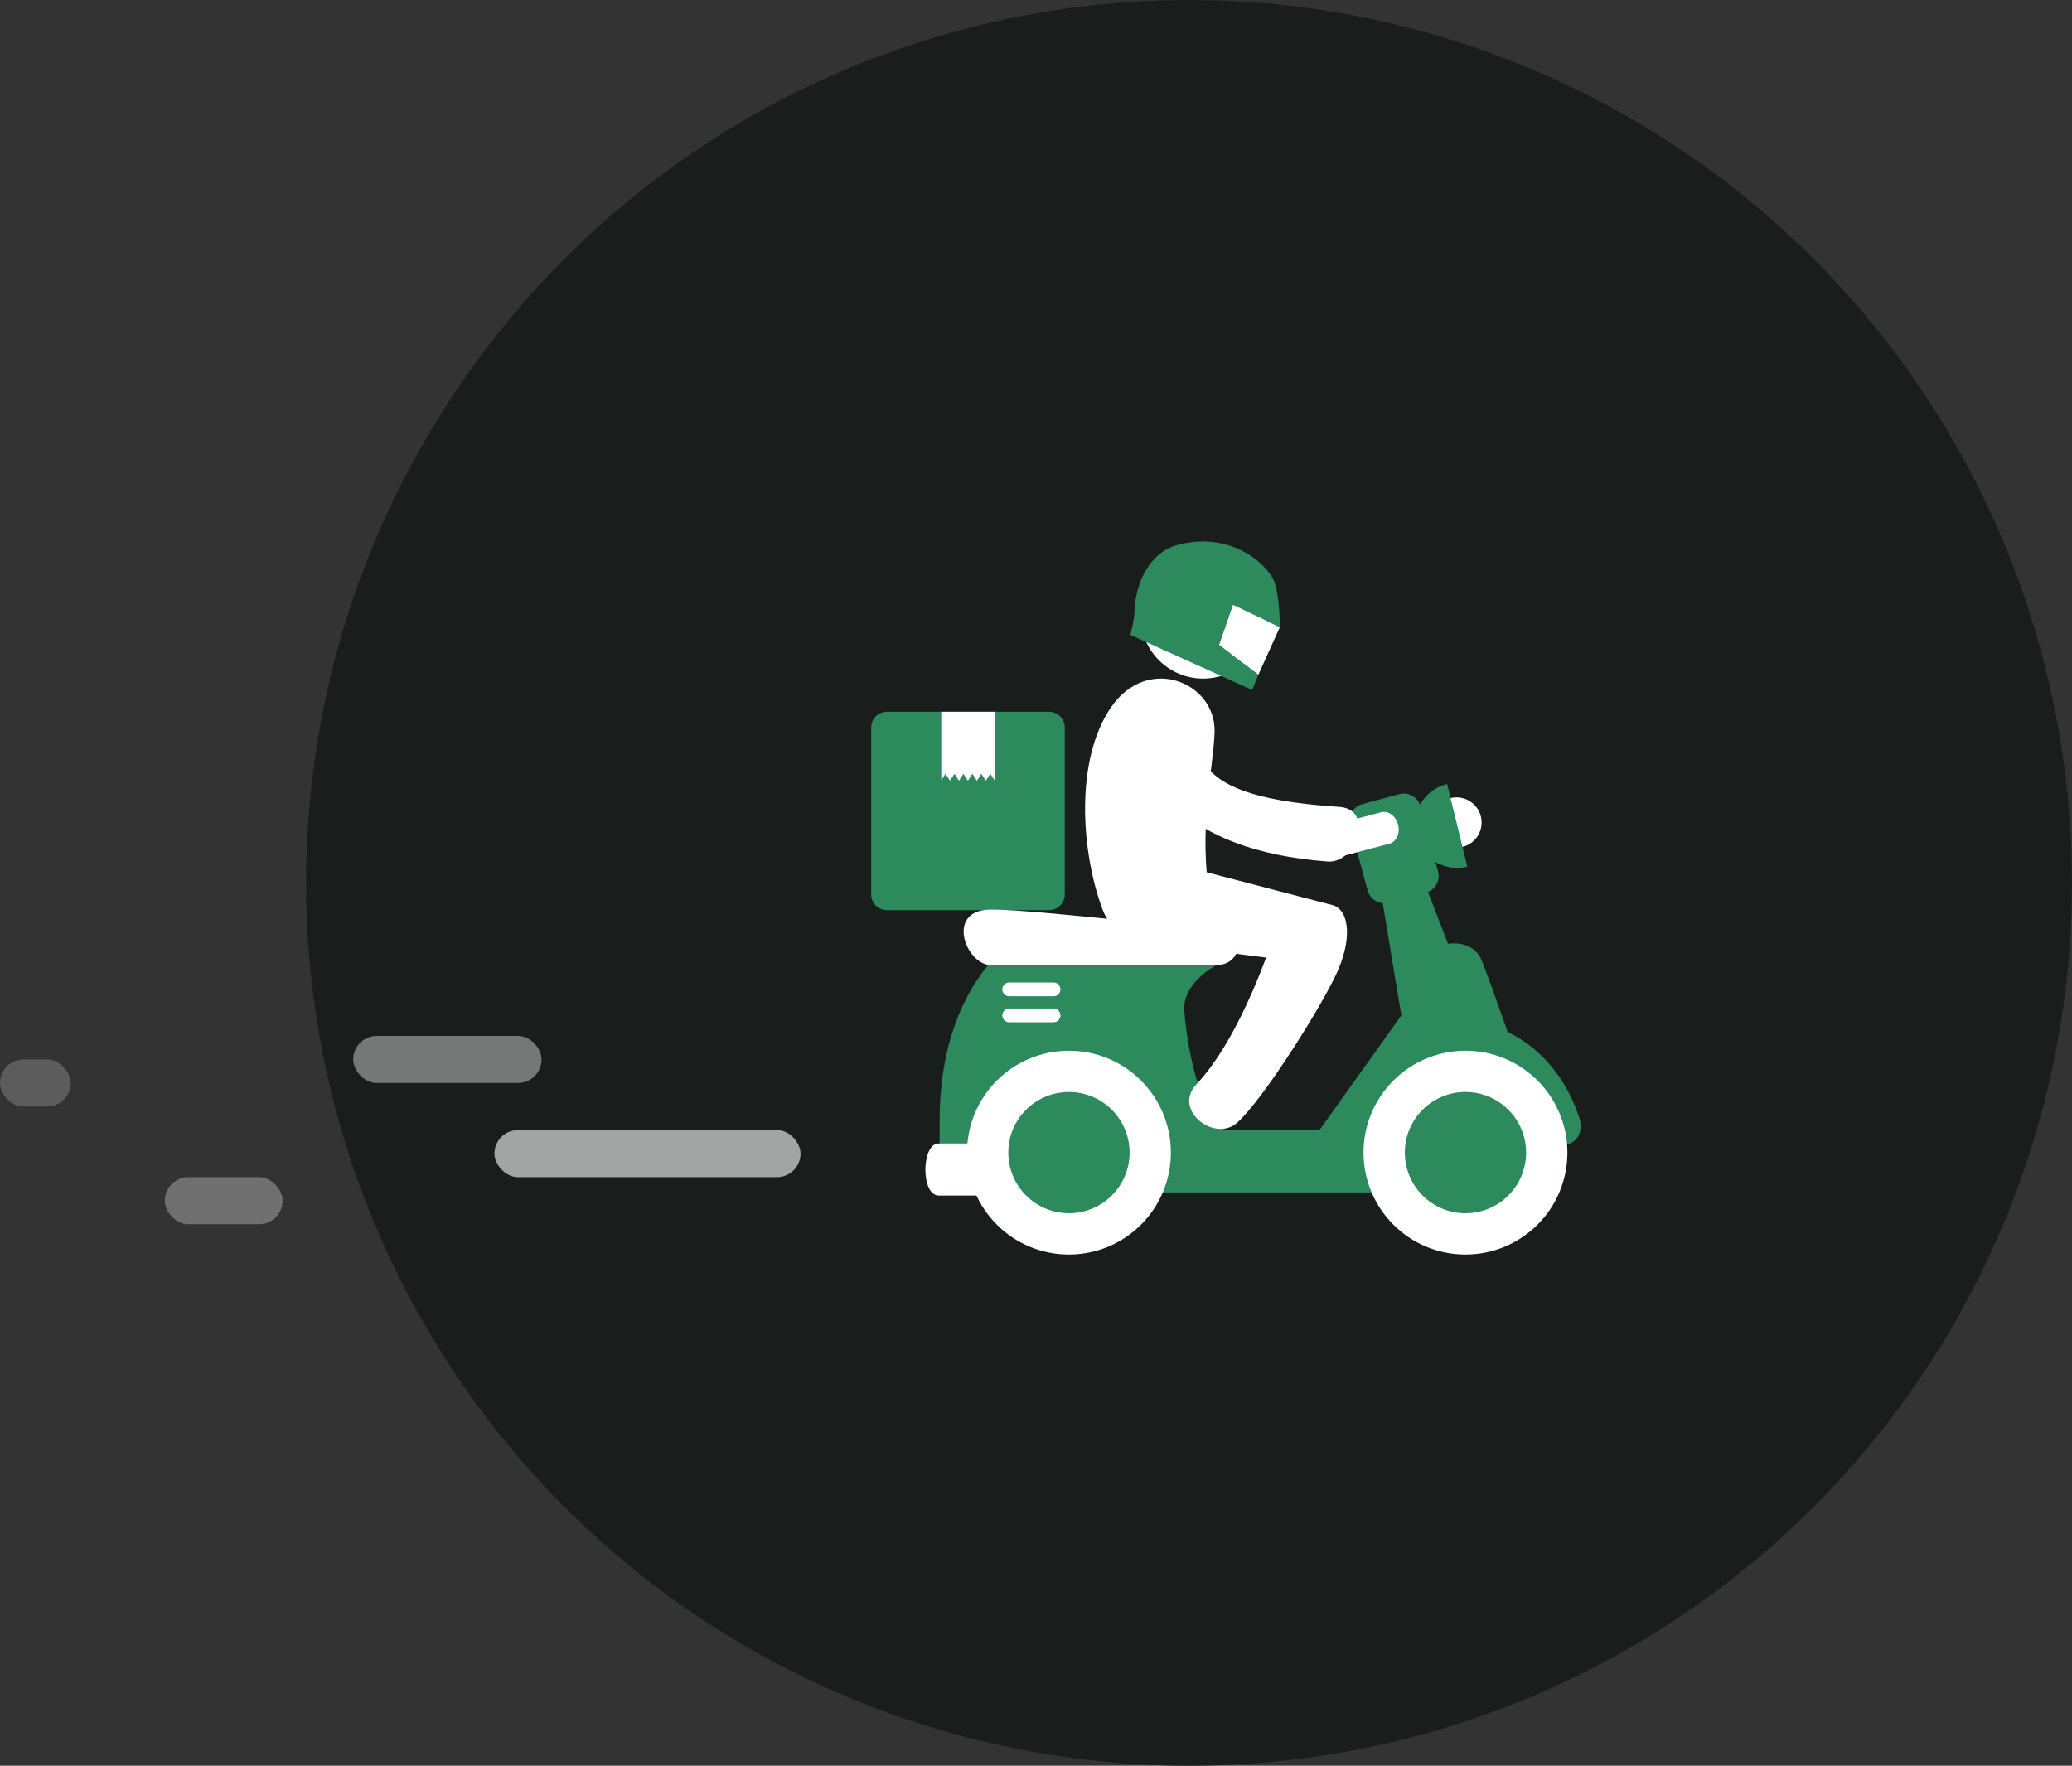 <svg width="88" height="75" viewBox="0 0 88 75" fill="none" xmlns="http://www.w3.org/2000/svg">
<rect x="0" y="0" width="88" height="75" fill="#333333" stroke="none"/>
<circle cx="50.5" cy="37.5" r="37.5" fill="#191E1D"/>
<path d="M62.926 34.936C62.926 35.526 62.448 36.004 61.858 36.004C61.268 36.004 60.79 35.526 60.79 34.936C60.79 34.346 61.268 33.868 61.858 33.868C62.448 33.868 62.926 34.346 62.926 34.936Z" fill="white"/>
<path d="M62.36 43.4C61.932 43.366 61.513 43.382 61.106 43.441L60.991 44.901C61.393 44.81 61.815 44.776 62.248 44.81C64.124 44.959 65.614 46.317 66.017 48.058C66.151 49.129 67.448 48.49 67.067 47.458C66.383 45.363 64.693 43.585 62.36 43.4Z" fill="#2C8A5D"/>
<path d="M59.769 35.611L58.334 36.004L59.517 43.129L56.042 47.995C56.042 47.995 52.943 47.995 52.135 47.995C51.326 47.995 50.479 45.314 50.299 42.944C50.207 41.734 51.663 40.991 51.663 40.991L43.041 39.98C43.041 39.98 39.907 41.934 39.907 47.592C39.907 49.073 39.907 50.647 39.907 50.647H60.69L64.532 45.285C64.532 45.285 63.299 41.687 62.926 40.788C62.553 39.89 61.499 40.088 61.499 40.088L59.769 35.611Z" fill="#2C8A5D"/>
<path d="M39.868 48.569C40.614 48.569 43.838 48.569 43.838 48.569V50.782C43.838 50.782 40.632 50.782 39.868 50.782C39.105 50.782 39.122 48.569 39.868 48.569Z" fill="white"/>
<path d="M45.222 37.989C45.222 38.359 44.923 38.658 44.554 38.658H37.668C37.299 38.658 37 38.359 37 37.989V30.901C37 30.532 37.299 30.233 37.668 30.233H44.554C44.923 30.233 45.222 30.532 45.222 30.901V37.989Z" fill="#2C8A5D"/>
<path d="M39.977 30.233V33.144L40.156 32.867L40.347 33.161L40.537 32.867L40.727 33.161L40.918 32.867L41.108 33.161L41.299 32.867L41.489 33.161L41.68 32.867L41.87 33.161L42.06 32.867L42.245 33.153V32.743V32.486V30.233H39.977Z" fill="white"/>
<path d="M49.728 48.935C49.74 51.326 47.811 53.274 45.42 53.286C43.03 53.298 41.082 51.369 41.071 48.978C41.059 46.587 42.987 44.64 45.378 44.629C47.769 44.617 49.716 46.545 49.728 48.935Z" fill="white"/>
<path d="M47.975 48.944C47.981 50.367 46.834 51.526 45.412 51.533C43.99 51.539 42.831 50.392 42.824 48.969C42.817 47.547 43.964 46.389 45.386 46.382C46.809 46.374 47.968 47.522 47.975 48.944Z" fill="#2C8A5D"/>
<path d="M66.569 48.935C66.58 51.326 64.652 53.274 62.261 53.286C59.87 53.298 57.923 51.369 57.911 48.978C57.9 46.587 59.828 44.64 62.219 44.629C64.609 44.617 66.557 46.545 66.569 48.935Z" fill="white"/>
<path d="M64.815 48.944C64.822 50.367 63.675 51.526 62.253 51.533C60.83 51.539 59.672 50.392 59.665 48.969C59.657 47.547 60.805 46.389 62.227 46.382C63.649 46.374 64.808 47.522 64.815 48.944Z" fill="#2C8A5D"/>
<path d="M51.663 40.991C50.518 40.991 43.154 40.991 42.087 40.991C41.02 40.991 40.123 38.633 42.087 38.633C44.051 38.633 50.383 39.442 51.663 39.442C52.943 39.442 52.808 40.991 51.663 40.991Z" fill="white"/>
<path d="M61.075 37.012C61.181 37.408 60.947 37.814 60.552 37.92L58.99 38.341C58.595 38.447 58.188 38.213 58.082 37.817L57.34 35.061C57.234 34.666 57.468 34.259 57.863 34.153L59.425 33.733C59.82 33.626 60.227 33.861 60.333 34.256L61.075 37.012Z" fill="#2C8A5D"/>
<path d="M59.378 35.023C59.476 35.391 59.312 35.755 59.011 35.835L57.002 36.368C56.702 36.448 56.379 36.214 56.281 35.846C56.183 35.477 56.347 35.114 56.648 35.034L58.657 34.5C58.957 34.42 59.28 34.654 59.378 35.023Z" fill="white"/>
<path d="M62.318 36.814C61.348 37.051 60.369 36.456 60.132 35.486C59.896 34.515 60.49 33.536 61.461 33.3L62.318 36.814Z" fill="#2C8A5D"/>
<path d="M45.039 42.023C45.039 42.185 44.908 42.316 44.747 42.316H42.861C42.7 42.316 42.569 42.185 42.569 42.023C42.569 41.862 42.7 41.732 42.861 41.732H44.747C44.908 41.732 45.039 41.862 45.039 42.023Z" fill="white"/>
<path d="M45.039 43.129C45.039 43.291 44.908 43.421 44.747 43.421H42.861C42.7 43.421 42.569 43.291 42.569 43.129C42.569 42.968 42.7 42.837 42.861 42.837H44.747C44.908 42.837 45.039 42.968 45.039 43.129Z" fill="white"/>
<path d="M47.197 30.028C45.638 32.279 45.915 36.19 46.825 38.625C47.735 41.06 51.76 40.053 51.419 38.256C50.855 35.284 51.538 32.653 51.585 31.098C51.648 28.993 48.758 27.778 47.197 30.028Z" fill="white"/>
<path d="M53.749 26.172C53.749 27.636 52.562 28.823 51.098 28.823C49.634 28.823 48.447 27.636 48.447 26.172C48.447 24.708 49.634 23.521 51.098 23.521C52.562 23.521 53.749 24.708 53.749 26.172Z" fill="white"/>
<path d="M53.181 29.306L48.008 26.967C48.008 26.967 48.178 26.32 48.179 26.024C48.181 25.119 48.636 23.53 49.989 23.154C52.177 22.546 53.749 23.879 54.095 24.648C54.362 25.242 54.355 26.642 54.355 26.642L52.372 25.699L51.787 27.389L53.445 28.657L53.181 29.306Z" fill="#2C8A5D"/>
<path d="M53.445 28.657L51.787 27.389L52.372 25.699L54.355 26.642L53.445 28.657Z" fill="white"/>
<path d="M56.597 38.446L49.512 36.596L48.447 40.001L55.655 40.911L56.597 38.446Z" fill="white"/>
<path d="M54.062 39.839C54.062 39.839 52.762 43.983 50.815 46.055C49.784 47.153 51.586 48.517 52.523 47.705C53.648 46.728 56.297 42.496 56.858 41.139C57.475 39.644 57.209 38.605 56.597 38.446C55.985 38.286 54.062 39.839 54.062 39.839Z" fill="white"/>
<path d="M50.72 30.922C50.827 32.769 51.77 33.939 56.882 34.272C58.384 34.37 57.621 36.687 56.384 36.593C50.079 36.117 48.43 32.997 48.43 31.014C48.43 29.396 50.614 29.075 50.72 30.922Z" fill="white"/>
<rect x="21" y="48" width="13" height="2" rx="1" fill="white" fill-opacity="0.6"/>
<rect x="15" y="44" width="8" height="2" rx="1" fill="white" fill-opacity="0.4"/>
<rect x="7" y="50" width="5" height="2" rx="1" fill="white" fill-opacity="0.3"/>
<rect y="45" width="3" height="2" rx="1" fill="white" fill-opacity="0.2"/>
</svg>

